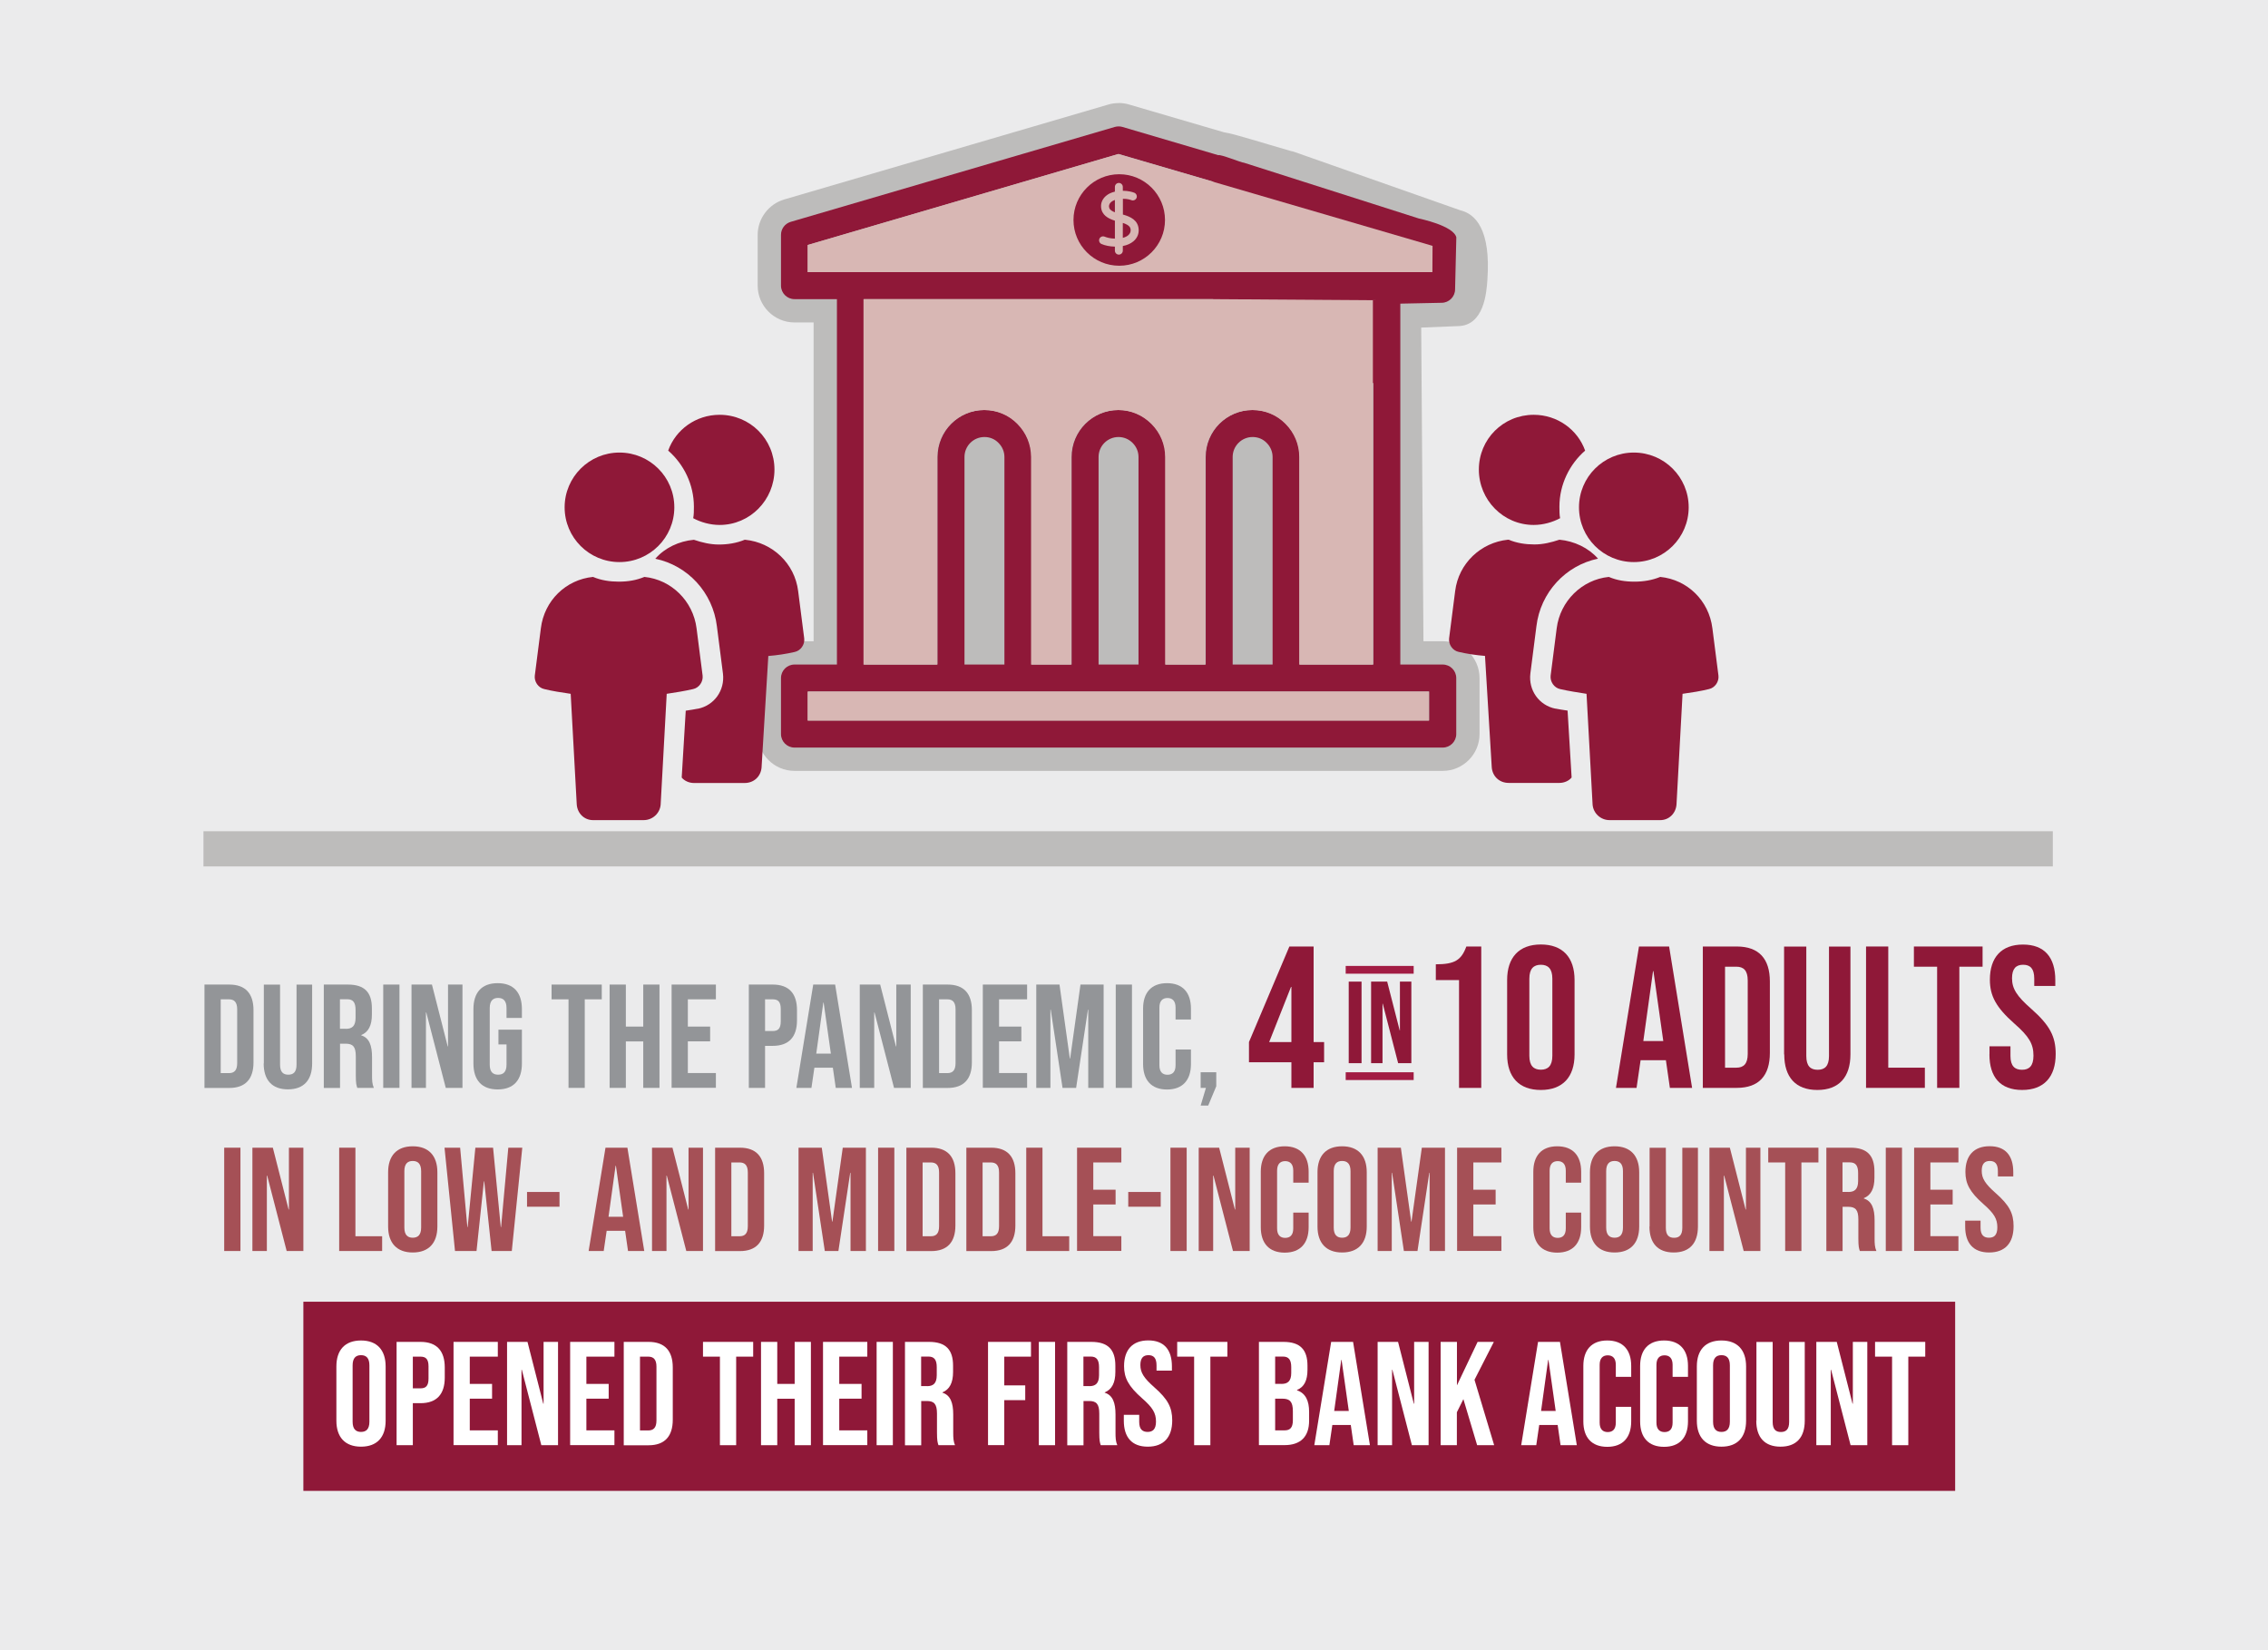 <?xml version="1.0" encoding="UTF-8"?>
<svg id="Layer_2" data-name="Layer 2" xmlns="http://www.w3.org/2000/svg" viewBox="0 0 291.94 212.45">
  <defs>
    <style>
      .cls-1 {
        fill: #bdbcbb;
      }

      .cls-2 {
        fill: #d8b7b4;
      }

      .cls-3 {
        fill: #fff;
      }

      .cls-4 {
        fill: none;
        stroke: #a21c43;
        stroke-miterlimit: 10;
      }

      .cls-5 {
        fill: #939598;
      }

      .cls-6 {
        fill: #a55056;
      }

      .cls-7 {
        fill: #8f1838;
      }

      .cls-8 {
        fill: #ebebec;
      }
    </style>
  </defs>
  <g id="Layer_2-2" data-name="Layer 2">
    <rect class="cls-8" width="291.94" height="212.45"/>
    <g>
      <path class="cls-1" d="M102.27,97.74c-1.79,0-3.24-1.45-3.24-3.24v-7.21c0-1.79,1.45-3.24,3.24-3.24h3.96V40.01h-3.96c-1.79,0-3.24-1.45-3.24-3.24v-6.54c0-1.43,.96-2.71,2.33-3.11l41.72-12.22c.3-.09,.6-.13,.91-.13s.61,.04,.91,.13l12.36,3.62c.59,.06,1.86,.41,5.81,1.59,1.16,.35,2.48,.74,2.79,.81,.1,.01,.2,.04,.29,.07l21.4,7.53c2.51,.55,2.59,4.85,2.41,7.4-.16,2.26-.56,4.56-2.34,4.56l-6.19,.24,.31,43.32h3.97c1.79,0,3.24,1.45,3.24,3.24v7.21c0,1.79-1.45,3.24-3.24,3.24H102.27Z"/>
      <path class="cls-1" d="M143.99,16.27c.16,0,.33,.02,.49,.07l12.55,3.67s.02,0,.04,0c.68,0,8.27,2.4,8.58,2.4l21.51,7.57c2.04,.29,1.41,9.01,.45,9.01l-7.7,.3,.34,46.26h5.46c.96,0,1.74,.78,1.74,1.74v7.21c0,.96-.78,1.74-1.74,1.74H102.27c-.96,0-1.74-.78-1.74-1.74v-7.21c0-.96,.78-1.74,1.74-1.74h5.46V38.51h-5.46c-.96,0-1.74-.78-1.74-1.74v-6.54c0-.77,.51-1.45,1.25-1.67l41.72-12.22c.16-.05,.33-.07,.49-.07m0-3c-.45,0-.9,.06-1.33,.19l-41.72,12.22c-2,.59-3.41,2.46-3.41,4.55v6.54c0,2.61,2.13,4.74,4.74,4.74h2.46v41.04h-2.46c-2.61,0-4.74,2.13-4.74,4.74v7.21c0,2.61,2.13,4.74,4.74,4.74h83.44c2.61,0,4.74-2.13,4.74-4.74v-7.21c0-2.61-2.13-4.74-4.74-4.74h-2.48l-.29-40.38,4.76-.19c3.34-.07,3.65-4.34,3.76-5.96,.46-6.51-1.56-8.49-3.49-8.95l-21.32-7.5c-.16-.06-.32-.1-.49-.13-.37-.1-1.64-.47-2.66-.78-4-1.19-5.26-1.54-5.95-1.63l-12.23-3.58c-.43-.13-.88-.19-1.33-.19h0Z"/>
    </g>
    <rect class="cls-1" x="26.19" y="107.01" width="238.05" height="4.53"/>
    <rect class="cls-7" x="39.05" y="167.58" width="212.62" height="24.35"/>
    <g>
      <path class="cls-5" d="M26.32,126.75h3.19c2.09,0,3.12,1.16,3.12,3.29v6.73c0,2.13-1.03,3.29-3.12,3.29h-3.19v-13.3Zm3.15,11.4c.67,0,1.06-.34,1.06-1.29v-6.92c0-.95-.4-1.29-1.06-1.29h-1.06v9.5h1.06Z"/>
      <path class="cls-5" d="M33.96,136.9v-10.14h2.09v10.3c0,.95,.4,1.29,1.06,1.29s1.06-.34,1.06-1.29v-10.3h2.01v10.14c0,2.13-1.06,3.34-3.12,3.34s-3.12-1.22-3.12-3.34Z"/>
      <path class="cls-5" d="M41.67,126.75h3.1c2.17,0,3.1,1.01,3.1,3.06v.82c0,1.37-.44,2.24-1.37,2.62v.04c1.04,.32,1.39,1.31,1.39,2.81v2.34c0,.65,.02,1.12,.23,1.61h-2.13c-.11-.34-.19-.55-.19-1.63v-2.43c0-1.23-.36-1.63-1.31-1.63h-.72v5.7h-2.09v-13.3Zm2.85,5.7c.78,0,1.25-.34,1.25-1.41v-1.03c0-.95-.32-1.37-1.06-1.37h-.95v3.8h.76Z"/>
      <path class="cls-5" d="M49.33,126.75h2.09v13.3h-2.09v-13.3Z"/>
      <path class="cls-5" d="M52.98,126.75h2.62l2.03,7.96h.04v-7.96h1.86v13.3h-2.15l-2.51-9.71h-.04v9.71h-1.86v-13.3Z"/>
      <path class="cls-5" d="M60.94,136.9v-6.99c0-2.13,1.06-3.34,3.12-3.34s3.12,1.22,3.12,3.34v1.14h-1.98v-1.27c0-.95-.42-1.31-1.08-1.31s-1.08,.36-1.08,1.31v7.28c0,.95,.42,1.29,1.08,1.29s1.08-.34,1.08-1.29v-2.6h-1.04v-1.9h3.02v4.35c0,2.13-1.06,3.34-3.12,3.34s-3.12-1.22-3.12-3.34Z"/>
      <path class="cls-5" d="M73.19,128.65h-2.19v-1.9h6.46v1.9h-2.19v11.4h-2.09v-11.4Z"/>
      <path class="cls-5" d="M78.47,126.75h2.09v5.41h2.24v-5.41h2.09v13.3h-2.09v-5.98h-2.24v5.98h-2.09v-13.3Z"/>
      <path class="cls-5" d="M86.45,126.75h5.7v1.9h-3.61v3.51h2.87v1.9h-2.87v4.08h3.61v1.9h-5.7v-13.3Z"/>
      <path class="cls-5" d="M96.39,126.75h3.08c2.09,0,3.12,1.16,3.12,3.29v1.31c0,2.13-1.03,3.29-3.12,3.29h-.99v5.41h-2.09v-13.3Zm3.08,5.98c.67,0,1.03-.3,1.03-1.25v-1.58c0-.95-.36-1.25-1.03-1.25h-.99v4.08h.99Z"/>
      <path class="cls-5" d="M104.67,126.75h2.83l2.17,13.3h-2.09l-.38-2.64v.04h-2.37l-.38,2.6h-1.94l2.17-13.3Zm2.28,8.89l-.93-6.57h-.04l-.91,6.57h1.88Z"/>
      <path class="cls-5" d="M110.68,126.75h2.62l2.03,7.96h.04v-7.96h1.86v13.3h-2.15l-2.51-9.71h-.04v9.71h-1.86v-13.3Z"/>
      <path class="cls-5" d="M118.79,126.75h3.19c2.09,0,3.12,1.16,3.12,3.29v6.73c0,2.13-1.03,3.29-3.12,3.29h-3.19v-13.3Zm3.15,11.4c.67,0,1.06-.34,1.06-1.29v-6.92c0-.95-.4-1.29-1.06-1.29h-1.06v9.5h1.06Z"/>
      <path class="cls-5" d="M126.51,126.75h5.7v1.9h-3.61v3.51h2.87v1.9h-2.87v4.08h3.61v1.9h-5.7v-13.3Z"/>
      <path class="cls-5" d="M133.4,126.75h2.98l1.33,9.52h.04l1.33-9.52h2.98v13.3h-1.98v-10.07h-.04l-1.52,10.07h-1.75l-1.52-10.07h-.04v10.07h-1.82v-13.3Z"/>
      <path class="cls-5" d="M143.62,126.75h2.09v13.3h-2.09v-13.3Z"/>
      <path class="cls-5" d="M147.14,136.98v-7.14c0-2.05,1.06-3.27,3.08-3.27s3.08,1.22,3.08,3.27v1.41h-1.98v-1.54c0-.87-.42-1.23-1.04-1.23s-1.04,.36-1.04,1.23v7.43c0,.87,.42,1.22,1.04,1.22s1.04-.34,1.04-1.22v-2.03h1.98v1.88c0,2.05-1.06,3.27-3.08,3.27s-3.08-1.22-3.08-3.27Z"/>
      <path class="cls-5" d="M155.23,140.05h-.68v-2.01h2.01v1.8l-1.04,2.49h-.97l.68-2.28Z"/>
      <path class="cls-7" d="M166.23,136.75h-5.46v-2.6l5.2-12.3h3.12v12.3h1.35v2.6h-1.35v3.3h-2.86v-3.3Zm0-2.6v-7.1h-.05l-2.81,7.1h2.86Z"/>
      <path class="cls-7" d="M187.81,126.17h-2.99v-2.03c2.42,0,3.28-.52,3.93-2.29h1.92v18.2h-2.86v-13.88Z"/>
      <path class="cls-7" d="M194,135.74v-9.57c0-2.91,1.53-4.58,4.34-4.58s4.34,1.66,4.34,4.58v9.57c0,2.91-1.53,4.58-4.34,4.58s-4.34-1.66-4.34-4.58Zm5.82,.18v-9.93c0-1.3-.57-1.79-1.48-1.79s-1.48,.49-1.48,1.79v9.93c0,1.3,.57,1.79,1.48,1.79s1.48-.49,1.48-1.79Z"/>
      <path class="cls-7" d="M210.98,121.85h3.87l2.96,18.2h-2.86l-.52-3.61v.05h-3.25l-.52,3.56h-2.65l2.96-18.2Zm3.12,12.17l-1.27-9h-.05l-1.25,9h2.57Z"/>
      <path class="cls-7" d="M219.19,121.85h4.37c2.86,0,4.26,1.59,4.26,4.5v9.2c0,2.91-1.4,4.5-4.26,4.5h-4.37v-18.2Zm4.32,15.6c.91,0,1.46-.47,1.46-1.77v-9.46c0-1.3-.55-1.77-1.46-1.77h-1.46v13h1.46Z"/>
      <path class="cls-7" d="M229.65,135.74v-13.88h2.86v14.09c0,1.3,.55,1.77,1.46,1.77s1.46-.47,1.46-1.77v-14.09h2.76v13.88c0,2.91-1.46,4.58-4.26,4.58s-4.26-1.66-4.26-4.58Z"/>
      <path class="cls-7" d="M240.2,121.85h2.86v15.6h4.71v2.6h-7.57v-18.2Z"/>
      <path class="cls-7" d="M249.35,124.45h-2.99v-2.6h8.84v2.6h-2.99v15.6h-2.86v-15.6Z"/>
      <path class="cls-7" d="M256.09,135.74v-1.04h2.7v1.25c0,1.3,.57,1.77,1.48,1.77s1.48-.47,1.48-1.82c0-1.51-.57-2.47-2.44-4.11-2.39-2.11-3.17-3.59-3.17-5.67,0-2.86,1.48-4.52,4.26-4.52s4.16,1.66,4.16,4.58v.75h-2.71v-.94c0-1.3-.52-1.79-1.43-1.79s-1.43,.49-1.43,1.74c0,1.33,.6,2.29,2.47,3.93,2.39,2.11,3.15,3.56,3.15,5.82,0,2.96-1.51,4.63-4.32,4.63s-4.21-1.66-4.21-4.58Z"/>
      <path class="cls-6" d="M28.86,147.75h2.09v13.3h-2.09v-13.3Z"/>
      <path class="cls-6" d="M32.5,147.75h2.62l2.03,7.96h.04v-7.96h1.86v13.3h-2.15l-2.51-9.71h-.04v9.71h-1.86v-13.3Z"/>
      <path class="cls-6" d="M43.66,147.75h2.09v11.4h3.44v1.9h-5.53v-13.3Z"/>
      <path class="cls-6" d="M49.96,157.9v-6.99c0-2.13,1.12-3.34,3.17-3.34s3.17,1.22,3.17,3.34v6.99c0,2.13-1.12,3.34-3.17,3.34s-3.17-1.22-3.17-3.34Zm4.25,.13v-7.26c0-.95-.42-1.31-1.08-1.31s-1.08,.36-1.08,1.31v7.26c0,.95,.42,1.31,1.08,1.31s1.08-.36,1.08-1.31Z"/>
      <path class="cls-6" d="M57.22,147.75h2.01l.93,10.22h.04l.99-10.22h2.28l.99,10.22h.04l.93-10.22h1.8l-1.35,13.3h-2.6l-.95-8.97h-.04l-.95,8.97h-2.77l-1.35-13.3Z"/>
      <path class="cls-6" d="M67.84,153.45h4.18v1.9h-4.18v-1.9Z"/>
      <path class="cls-6" d="M77.93,147.75h2.83l2.17,13.3h-2.09l-.38-2.64v.04h-2.37l-.38,2.6h-1.94l2.17-13.3Zm2.28,8.89l-.93-6.57h-.04l-.91,6.57h1.88Z"/>
      <path class="cls-6" d="M83.94,147.75h2.62l2.03,7.96h.04v-7.96h1.86v13.3h-2.15l-2.51-9.71h-.04v9.71h-1.86v-13.3Z"/>
      <path class="cls-6" d="M92.05,147.75h3.19c2.09,0,3.12,1.16,3.12,3.29v6.73c0,2.13-1.03,3.29-3.12,3.29h-3.19v-13.3Zm3.15,11.4c.67,0,1.06-.34,1.06-1.29v-6.92c0-.95-.4-1.29-1.06-1.29h-1.06v9.5h1.06Z"/>
      <path class="cls-6" d="M102.8,147.75h2.98l1.33,9.52h.04l1.33-9.52h2.98v13.3h-1.98v-10.07h-.04l-1.52,10.07h-1.75l-1.52-10.07h-.04v10.07h-1.82v-13.3Z"/>
      <path class="cls-6" d="M113.03,147.75h2.09v13.3h-2.09v-13.3Z"/>
      <path class="cls-6" d="M116.67,147.75h3.19c2.09,0,3.12,1.16,3.12,3.29v6.73c0,2.13-1.03,3.29-3.12,3.29h-3.19v-13.3Zm3.15,11.4c.67,0,1.06-.34,1.06-1.29v-6.92c0-.95-.4-1.29-1.06-1.29h-1.06v9.5h1.06Z"/>
      <path class="cls-6" d="M124.39,147.75h3.19c2.09,0,3.12,1.16,3.12,3.29v6.73c0,2.13-1.03,3.29-3.12,3.29h-3.19v-13.3Zm3.15,11.4c.67,0,1.06-.34,1.06-1.29v-6.92c0-.95-.4-1.29-1.06-1.29h-1.06v9.5h1.06Z"/>
      <path class="cls-6" d="M132.1,147.75h2.09v11.4h3.44v1.9h-5.53v-13.3Z"/>
      <path class="cls-6" d="M138.64,147.75h5.7v1.9h-3.61v3.51h2.87v1.9h-2.87v4.08h3.61v1.9h-5.7v-13.3Z"/>
      <path class="cls-6" d="M145.23,153.45h4.18v1.9h-4.18v-1.9Z"/>
      <path class="cls-6" d="M150.66,147.75h2.09v13.3h-2.09v-13.3Z"/>
      <path class="cls-6" d="M154.31,147.75h2.62l2.03,7.96h.04v-7.96h1.86v13.3h-2.15l-2.51-9.71h-.04v9.71h-1.86v-13.3Z"/>
      <path class="cls-6" d="M162.29,157.98v-7.14c0-2.05,1.06-3.27,3.08-3.27s3.08,1.22,3.08,3.27v1.41h-1.98v-1.54c0-.87-.42-1.23-1.04-1.23s-1.04,.36-1.04,1.23v7.43c0,.87,.42,1.22,1.04,1.22s1.04-.34,1.04-1.22v-2.03h1.98v1.88c0,2.05-1.06,3.27-3.08,3.27s-3.08-1.22-3.08-3.27Z"/>
      <path class="cls-6" d="M169.59,157.9v-6.99c0-2.13,1.12-3.34,3.17-3.34s3.17,1.22,3.17,3.34v6.99c0,2.13-1.12,3.34-3.17,3.34s-3.17-1.22-3.17-3.34Zm4.25,.13v-7.26c0-.95-.42-1.31-1.08-1.31s-1.08,.36-1.08,1.31v7.26c0,.95,.42,1.31,1.08,1.31s1.08-.36,1.08-1.31Z"/>
      <path class="cls-6" d="M177.34,147.75h2.98l1.33,9.52h.04l1.33-9.52h2.98v13.3h-1.98v-10.07h-.04l-1.52,10.07h-1.75l-1.52-10.07h-.04v10.07h-1.82v-13.3Z"/>
      <path class="cls-6" d="M187.56,147.75h5.7v1.9h-3.61v3.51h2.87v1.9h-2.87v4.08h3.61v1.9h-5.7v-13.3Z"/>
      <path class="cls-6" d="M197.37,157.98v-7.14c0-2.05,1.06-3.27,3.08-3.27s3.08,1.22,3.08,3.27v1.41h-1.98v-1.54c0-.87-.42-1.23-1.04-1.23s-1.04,.36-1.04,1.23v7.43c0,.87,.42,1.22,1.04,1.22s1.04-.34,1.04-1.22v-2.03h1.98v1.88c0,2.05-1.06,3.27-3.08,3.27s-3.08-1.22-3.08-3.27Z"/>
      <path class="cls-6" d="M204.66,157.9v-6.99c0-2.13,1.12-3.34,3.17-3.34s3.17,1.22,3.17,3.34v6.99c0,2.13-1.12,3.34-3.17,3.34s-3.17-1.22-3.17-3.34Zm4.25,.13v-7.26c0-.95-.42-1.31-1.08-1.31s-1.08,.36-1.08,1.31v7.26c0,.95,.42,1.31,1.08,1.31s1.08-.36,1.08-1.31Z"/>
      <path class="cls-6" d="M212.34,157.9v-10.14h2.09v10.3c0,.95,.4,1.29,1.06,1.29s1.06-.34,1.06-1.29v-10.3h2.01v10.14c0,2.13-1.06,3.34-3.12,3.34s-3.12-1.22-3.12-3.34Z"/>
      <path class="cls-6" d="M220.05,147.75h2.62l2.03,7.96h.04v-7.96h1.86v13.3h-2.15l-2.51-9.71h-.04v9.71h-1.86v-13.3Z"/>
      <path class="cls-6" d="M229.8,149.65h-2.19v-1.9h6.46v1.9h-2.19v11.4h-2.09v-11.4Z"/>
      <path class="cls-6" d="M235.08,147.75h3.1c2.17,0,3.1,1.01,3.1,3.06v.82c0,1.37-.44,2.24-1.37,2.62v.04c1.04,.32,1.39,1.31,1.39,2.81v2.34c0,.65,.02,1.12,.23,1.61h-2.13c-.11-.34-.19-.55-.19-1.63v-2.43c0-1.23-.36-1.63-1.31-1.63h-.72v5.7h-2.09v-13.3Zm2.85,5.7c.78,0,1.25-.34,1.25-1.41v-1.03c0-.95-.32-1.37-1.06-1.37h-.95v3.8h.76Z"/>
      <path class="cls-6" d="M242.74,147.75h2.09v13.3h-2.09v-13.3Z"/>
      <path class="cls-6" d="M246.39,147.75h5.7v1.9h-3.61v3.51h2.87v1.9h-2.87v4.08h3.61v1.9h-5.7v-13.3Z"/>
      <path class="cls-6" d="M252.96,157.9v-.76h1.98v.91c0,.95,.42,1.29,1.08,1.29s1.08-.34,1.08-1.33c0-1.1-.42-1.8-1.79-3-1.75-1.54-2.32-2.62-2.32-4.14,0-2.09,1.08-3.31,3.12-3.31s3.04,1.22,3.04,3.34v.55h-1.98v-.68c0-.95-.38-1.31-1.04-1.31s-1.04,.36-1.04,1.27c0,.97,.44,1.67,1.8,2.87,1.75,1.54,2.3,2.6,2.3,4.26,0,2.17-1.1,3.38-3.15,3.38s-3.08-1.22-3.08-3.34Z"/>
      <path class="cls-3" d="M43.3,182.9v-6.99c0-2.13,1.12-3.34,3.17-3.34s3.17,1.22,3.17,3.34v6.99c0,2.13-1.12,3.34-3.17,3.34s-3.17-1.22-3.17-3.34Zm4.25,.13v-7.26c0-.95-.42-1.31-1.08-1.31s-1.08,.36-1.08,1.31v7.26c0,.95,.42,1.31,1.08,1.31s1.08-.36,1.08-1.31Z"/>
      <path class="cls-3" d="M51.05,172.75h3.08c2.09,0,3.12,1.16,3.12,3.29v1.31c0,2.13-1.03,3.29-3.12,3.29h-.99v5.41h-2.09v-13.3Zm3.08,5.98c.67,0,1.03-.3,1.03-1.25v-1.58c0-.95-.36-1.25-1.03-1.25h-.99v4.08h.99Z"/>
      <path class="cls-3" d="M58.38,172.75h5.7v1.9h-3.61v3.51h2.87v1.9h-2.87v4.08h3.61v1.9h-5.7v-13.3Z"/>
      <path class="cls-3" d="M65.28,172.75h2.62l2.03,7.96h.04v-7.96h1.86v13.3h-2.15l-2.51-9.71h-.04v9.71h-1.86v-13.3Z"/>
      <path class="cls-3" d="M73.39,172.75h5.7v1.9h-3.61v3.51h2.87v1.9h-2.87v4.08h3.61v1.9h-5.7v-13.3Z"/>
      <path class="cls-3" d="M80.29,172.75h3.19c2.09,0,3.12,1.16,3.12,3.29v6.73c0,2.13-1.03,3.29-3.12,3.29h-3.19v-13.3Zm3.15,11.4c.67,0,1.06-.34,1.06-1.29v-6.92c0-.95-.4-1.29-1.06-1.29h-1.06v9.5h1.06Z"/>
      <path class="cls-3" d="M92.68,174.65h-2.19v-1.9h6.46v1.9h-2.19v11.4h-2.09v-11.4Z"/>
      <path class="cls-3" d="M97.96,172.75h2.09v5.41h2.24v-5.41h2.09v13.3h-2.09v-5.98h-2.24v5.98h-2.09v-13.3Z"/>
      <path class="cls-3" d="M105.94,172.75h5.7v1.9h-3.61v3.51h2.87v1.9h-2.87v4.08h3.61v1.9h-5.7v-13.3Z"/>
      <path class="cls-3" d="M112.84,172.75h2.09v13.3h-2.09v-13.3Z"/>
      <path class="cls-3" d="M116.48,172.75h3.1c2.17,0,3.1,1.01,3.1,3.06v.82c0,1.37-.44,2.24-1.37,2.62v.04c1.04,.32,1.39,1.31,1.39,2.81v2.34c0,.65,.02,1.12,.23,1.61h-2.13c-.11-.34-.19-.55-.19-1.63v-2.43c0-1.23-.36-1.63-1.31-1.63h-.72v5.7h-2.09v-13.3Zm2.85,5.7c.78,0,1.25-.34,1.25-1.41v-1.03c0-.95-.32-1.37-1.06-1.37h-.95v3.8h.76Z"/>
      <path class="cls-3" d="M127.18,172.75h5.53v1.9h-3.44v3.7h2.7v1.9h-2.7v5.79h-2.09v-13.3Z"/>
      <path class="cls-3" d="M133.72,172.75h2.09v13.3h-2.09v-13.3Z"/>
      <path class="cls-3" d="M137.37,172.75h3.1c2.17,0,3.1,1.01,3.1,3.06v.82c0,1.37-.44,2.24-1.37,2.62v.04c1.04,.32,1.39,1.31,1.39,2.81v2.34c0,.65,.02,1.12,.23,1.61h-2.13c-.11-.34-.19-.55-.19-1.63v-2.43c0-1.23-.36-1.63-1.31-1.63h-.72v5.7h-2.09v-13.3Zm2.85,5.7c.78,0,1.25-.34,1.25-1.41v-1.03c0-.95-.32-1.37-1.06-1.37h-.95v3.8h.76Z"/>
      <path class="cls-3" d="M144.66,182.9v-.76h1.98v.91c0,.95,.42,1.29,1.08,1.29s1.08-.34,1.08-1.33c0-1.1-.42-1.8-1.79-3-1.75-1.54-2.32-2.62-2.32-4.14,0-2.09,1.08-3.31,3.12-3.31s3.04,1.22,3.04,3.34v.55h-1.98v-.68c0-.95-.38-1.31-1.04-1.31s-1.04,.36-1.04,1.27c0,.97,.44,1.67,1.8,2.87,1.75,1.54,2.3,2.6,2.3,4.26,0,2.17-1.1,3.38-3.15,3.38s-3.08-1.22-3.08-3.34Z"/>
      <path class="cls-3" d="M153.72,174.65h-2.19v-1.9h6.46v1.9h-2.19v11.4h-2.09v-11.4Z"/>
      <path class="cls-3" d="M162.05,172.75h3.15c2.17,0,3.1,1.01,3.1,3.06v.53c0,1.37-.42,2.22-1.35,2.6v.04c1.12,.38,1.56,1.37,1.56,2.77v1.14c0,2.05-1.08,3.15-3.17,3.15h-3.29v-13.3Zm2.91,5.41c.78,0,1.25-.34,1.25-1.41v-.74c0-.95-.32-1.37-1.06-1.37h-1.01v3.51h.82Zm.38,5.98c.7,0,1.08-.32,1.08-1.31v-1.16c0-1.23-.4-1.61-1.35-1.61h-.93v4.08h1.2Z"/>
      <path class="cls-3" d="M171.34,172.75h2.83l2.17,13.3h-2.09l-.38-2.64v.04h-2.37l-.38,2.6h-1.94l2.17-13.3Zm2.28,8.89l-.93-6.57h-.04l-.91,6.57h1.88Z"/>
      <path class="cls-3" d="M177.34,172.75h2.62l2.03,7.96h.04v-7.96h1.86v13.3h-2.15l-2.51-9.71h-.04v9.71h-1.86v-13.3Z"/>
      <path class="cls-3" d="M185.45,172.75h2.09v5.6l2.66-5.6h2.09l-2.49,4.88,2.53,8.42h-2.19l-1.77-5.93-.84,1.69v4.24h-2.09v-13.3Z"/>
      <path class="cls-3" d="M197.97,172.75h2.83l2.17,13.3h-2.09l-.38-2.64v.04h-2.37l-.38,2.6h-1.94l2.17-13.3Zm2.28,8.89l-.93-6.57h-.04l-.91,6.57h1.88Z"/>
      <path class="cls-3" d="M203.81,182.98v-7.14c0-2.05,1.06-3.27,3.08-3.27s3.08,1.22,3.08,3.27v1.41h-1.98v-1.54c0-.87-.42-1.23-1.04-1.23s-1.04,.36-1.04,1.23v7.43c0,.87,.42,1.22,1.04,1.22s1.04-.34,1.04-1.22v-2.03h1.98v1.88c0,2.05-1.06,3.27-3.08,3.27s-3.08-1.22-3.08-3.27Z"/>
      <path class="cls-3" d="M211.12,182.98v-7.14c0-2.05,1.06-3.27,3.08-3.27s3.08,1.22,3.08,3.27v1.41h-1.98v-1.54c0-.87-.42-1.23-1.04-1.23s-1.04,.36-1.04,1.23v7.43c0,.87,.42,1.22,1.04,1.22s1.04-.34,1.04-1.22v-2.03h1.98v1.88c0,2.05-1.06,3.27-3.08,3.27s-3.08-1.22-3.08-3.27Z"/>
      <path class="cls-3" d="M218.42,182.9v-6.99c0-2.13,1.12-3.34,3.17-3.34s3.17,1.22,3.17,3.34v6.99c0,2.13-1.12,3.34-3.17,3.34s-3.17-1.22-3.17-3.34Zm4.25,.13v-7.26c0-.95-.42-1.31-1.08-1.31s-1.08,.36-1.08,1.31v7.26c0,.95,.42,1.31,1.08,1.31s1.08-.36,1.08-1.31Z"/>
      <path class="cls-3" d="M226.09,182.9v-10.14h2.09v10.3c0,.95,.4,1.29,1.06,1.29s1.06-.34,1.06-1.29v-10.3h2.01v10.14c0,2.13-1.06,3.34-3.12,3.34s-3.12-1.22-3.12-3.34Z"/>
      <path class="cls-3" d="M233.81,172.75h2.62l2.03,7.96h.04v-7.96h1.86v13.3h-2.15l-2.51-9.71h-.04v9.71h-1.86v-13.3Z"/>
      <path class="cls-3" d="M243.55,174.65h-2.19v-1.9h6.46v1.9h-2.18v11.4h-2.09v-11.4Z"/>
    </g>
    <path class="cls-7" d="M187.46,30.56c-.35-1.52-4.82-2.43-4.82-2.43l-22.51-7.18c-.32,0-3.04-1.12-3.3-.97l-12.35-3.64c-.32-.09-.66-.09-.98,0l-41.72,12.22c-.74,.22-1.25,.9-1.25,1.67v6.54c0,.96,.78,1.74,1.74,1.74h5.46v47.04h-5.46c-.96,0-1.74,.78-1.74,1.74v7.21c0,.96,.78,1.74,1.74,1.74h83.44c.96,0,1.74-.78,1.74-1.74v-7.21c0-.96-.78-1.74-1.74-1.74h-5.46V39.09l5.31-.11c.96,0,1.74-.78,1.74-1.74m-83.29-5.71l39.98-11.71,12.17,3.56v11.65h-52.15v-3.5Zm79.96,61.23H104.01v-3.74h79.96v3.74Zm-54.67-7.21h-5.15v-26.72c0-1.42,1.15-2.57,2.57-2.57,.69,0,1.33,.26,1.81,.76,.49,.49,.76,1.13,.76,1.81v26.72Zm17.26,0h-5.15v-26.72c0-1.42,1.15-2.57,2.57-2.57,.68,0,1.32,.27,1.81,.76s.76,1.13,.76,1.81v26.72Zm17.26,0h-5.15v-26.72c0-1.42,1.15-2.57,2.57-2.57,.69,0,1.33,.26,1.81,.76,.49,.49,.76,1.14,.76,1.81v26.72Zm12.95,0h-9.47v-26.72c0-1.61-.63-3.12-1.76-4.26-1.13-1.16-2.65-1.79-4.29-1.79-3.34,0-6.05,2.71-6.05,6.05v26.72h-5.16v-26.72c0-1.61-.63-3.12-1.78-4.27-1.15-1.15-2.66-1.78-4.27-1.78-3.34,0-6.05,2.71-6.05,6.05v26.72h-5.16v-26.72c0-1.61-.63-3.12-1.76-4.26-1.13-1.16-2.65-1.79-4.29-1.79-3.34,0-6.05,2.71-6.05,6.05v26.72h-9.47V38.51h44.95v9.06c0,.96,.78,1.74,1.74,1.74h18.88v36.25Z"/>
    <g>
      <line id="line" class="cls-4" x1="173.22" y1="124.85" x2="181.97" y2="124.85"/>
      <line id="line-2" data-name="line" class="cls-4" x1="173.22" y1="138.54" x2="181.97" y2="138.54"/>
      <g>
        <path class="cls-7" d="M173.61,126.37h1.65v10.5h-1.65v-10.5Z"/>
        <path class="cls-7" d="M176.49,126.37h2.07l1.61,6.28h.03v-6.28h1.47v10.5h-1.7l-1.98-7.66h-.03v7.66h-1.47v-10.5Z"/>
      </g>
    </g>
    <path class="cls-2" d="M103.95,31.54l39.98-11.71,40.47,11.82-.02,3.38H103.95v-3.5Zm79.96,61.23H103.95v-3.74h79.96v3.74Zm-7.2-7.21h-9.47v-26.72c0-1.61-.63-3.12-1.76-4.26-1.13-1.16-2.65-1.79-4.29-1.79-3.34,0-6.05,2.71-6.05,6.05v26.72h-5.16v-26.72c0-1.61-.63-3.12-1.78-4.27s-2.66-1.78-4.27-1.78c-3.34,0-6.05,2.71-6.05,6.05v26.72h-5.16v-26.72c0-1.61-.63-3.12-1.76-4.26-1.13-1.16-2.65-1.79-4.29-1.79-3.34,0-6.05,2.71-6.05,6.05v26.72h-9.47V38.51h44.95l20.62,.14v46.9Z"/>
    <g>
      <path class="cls-7" d="M144.53,28.7v1.92c.35-.09,.57-.22,.7-.34,.22-.19,.32-.42,.31-.68-.02-.3-.13-.61-1-.9h0Z"/>
      <path class="cls-7" d="M144.07,22.43c-3.25,0-5.89,2.64-5.89,5.89s2.64,5.89,5.89,5.89,5.89-2.64,5.89-5.89-2.64-5.89-5.89-5.89Zm1.82,8.64c-.35,.29-.81,.5-1.36,.6v.6c0,.28-.23,.51-.51,.51s-.51-.23-.51-.51v-.52c-.63-.01-1.27-.14-1.73-.34-.26-.12-.37-.42-.26-.68,.12-.26,.42-.37,.68-.26,.28,.12,.77,.24,1.31,.25v-2.31c-.9-.28-1.71-.74-1.78-1.76-.04-.54,.19-1.05,.63-1.43,.3-.26,.69-.44,1.15-.55v-.61c0-.28,.23-.51,.51-.51s.51,.23,.51,.51v.5c.7,0,1.21,.15,1.47,.25,.26,.1,.4,.4,.3,.66-.1,.26-.4,.4-.66,.3-.15-.06-.53-.18-1.1-.18v2.03c.99,.27,1.95,.73,2.03,1.9,.04,.59-.19,1.14-.67,1.54h0Z"/>
      <path class="cls-7" d="M143.03,26.01c-.14,.12-.29,.31-.28,.58,.02,.25,.14,.5,.76,.74v-1.59c-.19,.07-.35,.16-.48,.26h0Z"/>
    </g>
    <g>
      <path class="cls-7" d="M200.21,91.23c-2.09-.43-3.48-2.35-3.22-4.52l.78-6.09c.52-4.35,3.75-7.83,7.93-8.7-1.22-1.39-3.05-2.26-4.97-2.44-1.05,.35-2.09,.61-3.22,.61s-2.27-.17-3.31-.61h-.09c-3.48,.35-6.36,3.04-6.8,6.61l-.78,6.09c-.09,.78,.44,1.57,1.22,1.74,1.13,.26,2.27,.43,3.4,.52l.87,14.35c.09,1.13,.96,2,2.18,2h6.53c.61,0,1.22-.26,1.57-.7l-.52-8.61c-.61-.09-1.13-.17-1.57-.26h0Z"/>
      <path class="cls-7" d="M197.42,67.58c1.22,0,2.44-.35,3.4-.87-.09-.43-.09-.96-.09-1.48,0-2.87,1.31-5.48,3.31-7.22-.96-2.7-3.57-4.61-6.62-4.61-3.92,0-7.06,3.13-7.06,7.05,0,3.91,3.14,7.13,7.06,7.13h0Z"/>
      <path class="cls-7" d="M220.42,80.88c-.44-3.57-3.22-6.26-6.71-6.61-1.05,.43-2.18,.61-3.31,.61-1.22,0-2.27-.17-3.31-.61-3.48,.35-6.27,3.13-6.71,6.61l-.78,6.09c-.09,.78,.44,1.57,1.22,1.74,1.13,.26,2.27,.43,3.4,.61l.78,14.26c.09,1.13,1.05,2,2.18,2h6.53c1.13,0,2-.87,2.09-2l.78-14.26c1.22-.17,2.35-.35,3.4-.61,.78-.17,1.31-.96,1.22-1.74l-.78-6.09Z"/>
      <path class="cls-7" d="M217.37,65.31c0,3.89-3.16,7.05-7.06,7.05s-7.06-3.15-7.06-7.05,3.16-7.05,7.06-7.05,7.06,3.15,7.06,7.05"/>
    </g>
    <g>
      <path class="cls-7" d="M89.84,91.23c-.44,.09-.96,.17-1.57,.26l-.52,8.61c.35,.43,.96,.7,1.57,.7h6.53c1.22,0,2.09-.87,2.18-2l.87-14.35c1.13-.09,2.27-.26,3.4-.52,.78-.17,1.31-.96,1.22-1.74l-.78-6.09c-.44-3.57-3.31-6.26-6.8-6.61h-.09c-1.05,.43-2.18,.61-3.31,.61s-2.18-.26-3.22-.61c-1.92,.17-3.75,1.04-4.97,2.44,4.18,.87,7.41,4.35,7.93,8.7l.78,6.09c.26,2.17-1.13,4.09-3.22,4.52h0Z"/>
      <path class="cls-7" d="M92.63,67.58c3.92,0,7.06-3.22,7.06-7.13,0-3.91-3.14-7.05-7.06-7.05-3.05,0-5.66,1.91-6.62,4.61,2,1.74,3.31,4.35,3.31,7.22,0,.52,0,1.04-.09,1.48,.96,.52,2.18,.87,3.4,.87h0Z"/>
      <path class="cls-7" d="M68.84,86.97c-.09,.78,.44,1.57,1.22,1.74,1.05,.26,2.18,.43,3.4,.61l.78,14.26c.09,1.13,.96,2,2.09,2h6.53c1.13,0,2.09-.87,2.18-2l.78-14.26c1.13-.17,2.27-.35,3.4-.61,.78-.17,1.31-.96,1.22-1.74l-.78-6.09c-.44-3.48-3.22-6.26-6.71-6.61-1.05,.43-2.09,.61-3.31,.61-1.13,0-2.27-.17-3.31-.61-3.48,.35-6.27,3.04-6.71,6.61l-.78,6.09Z"/>
      <path class="cls-7" d="M72.68,65.31c0-3.89,3.16-7.05,7.06-7.05,3.9,0,7.06,3.15,7.06,7.05,0,3.89-3.16,7.05-7.06,7.05-3.9,0-7.06-3.15-7.06-7.05"/>
    </g>
  </g>
</svg>